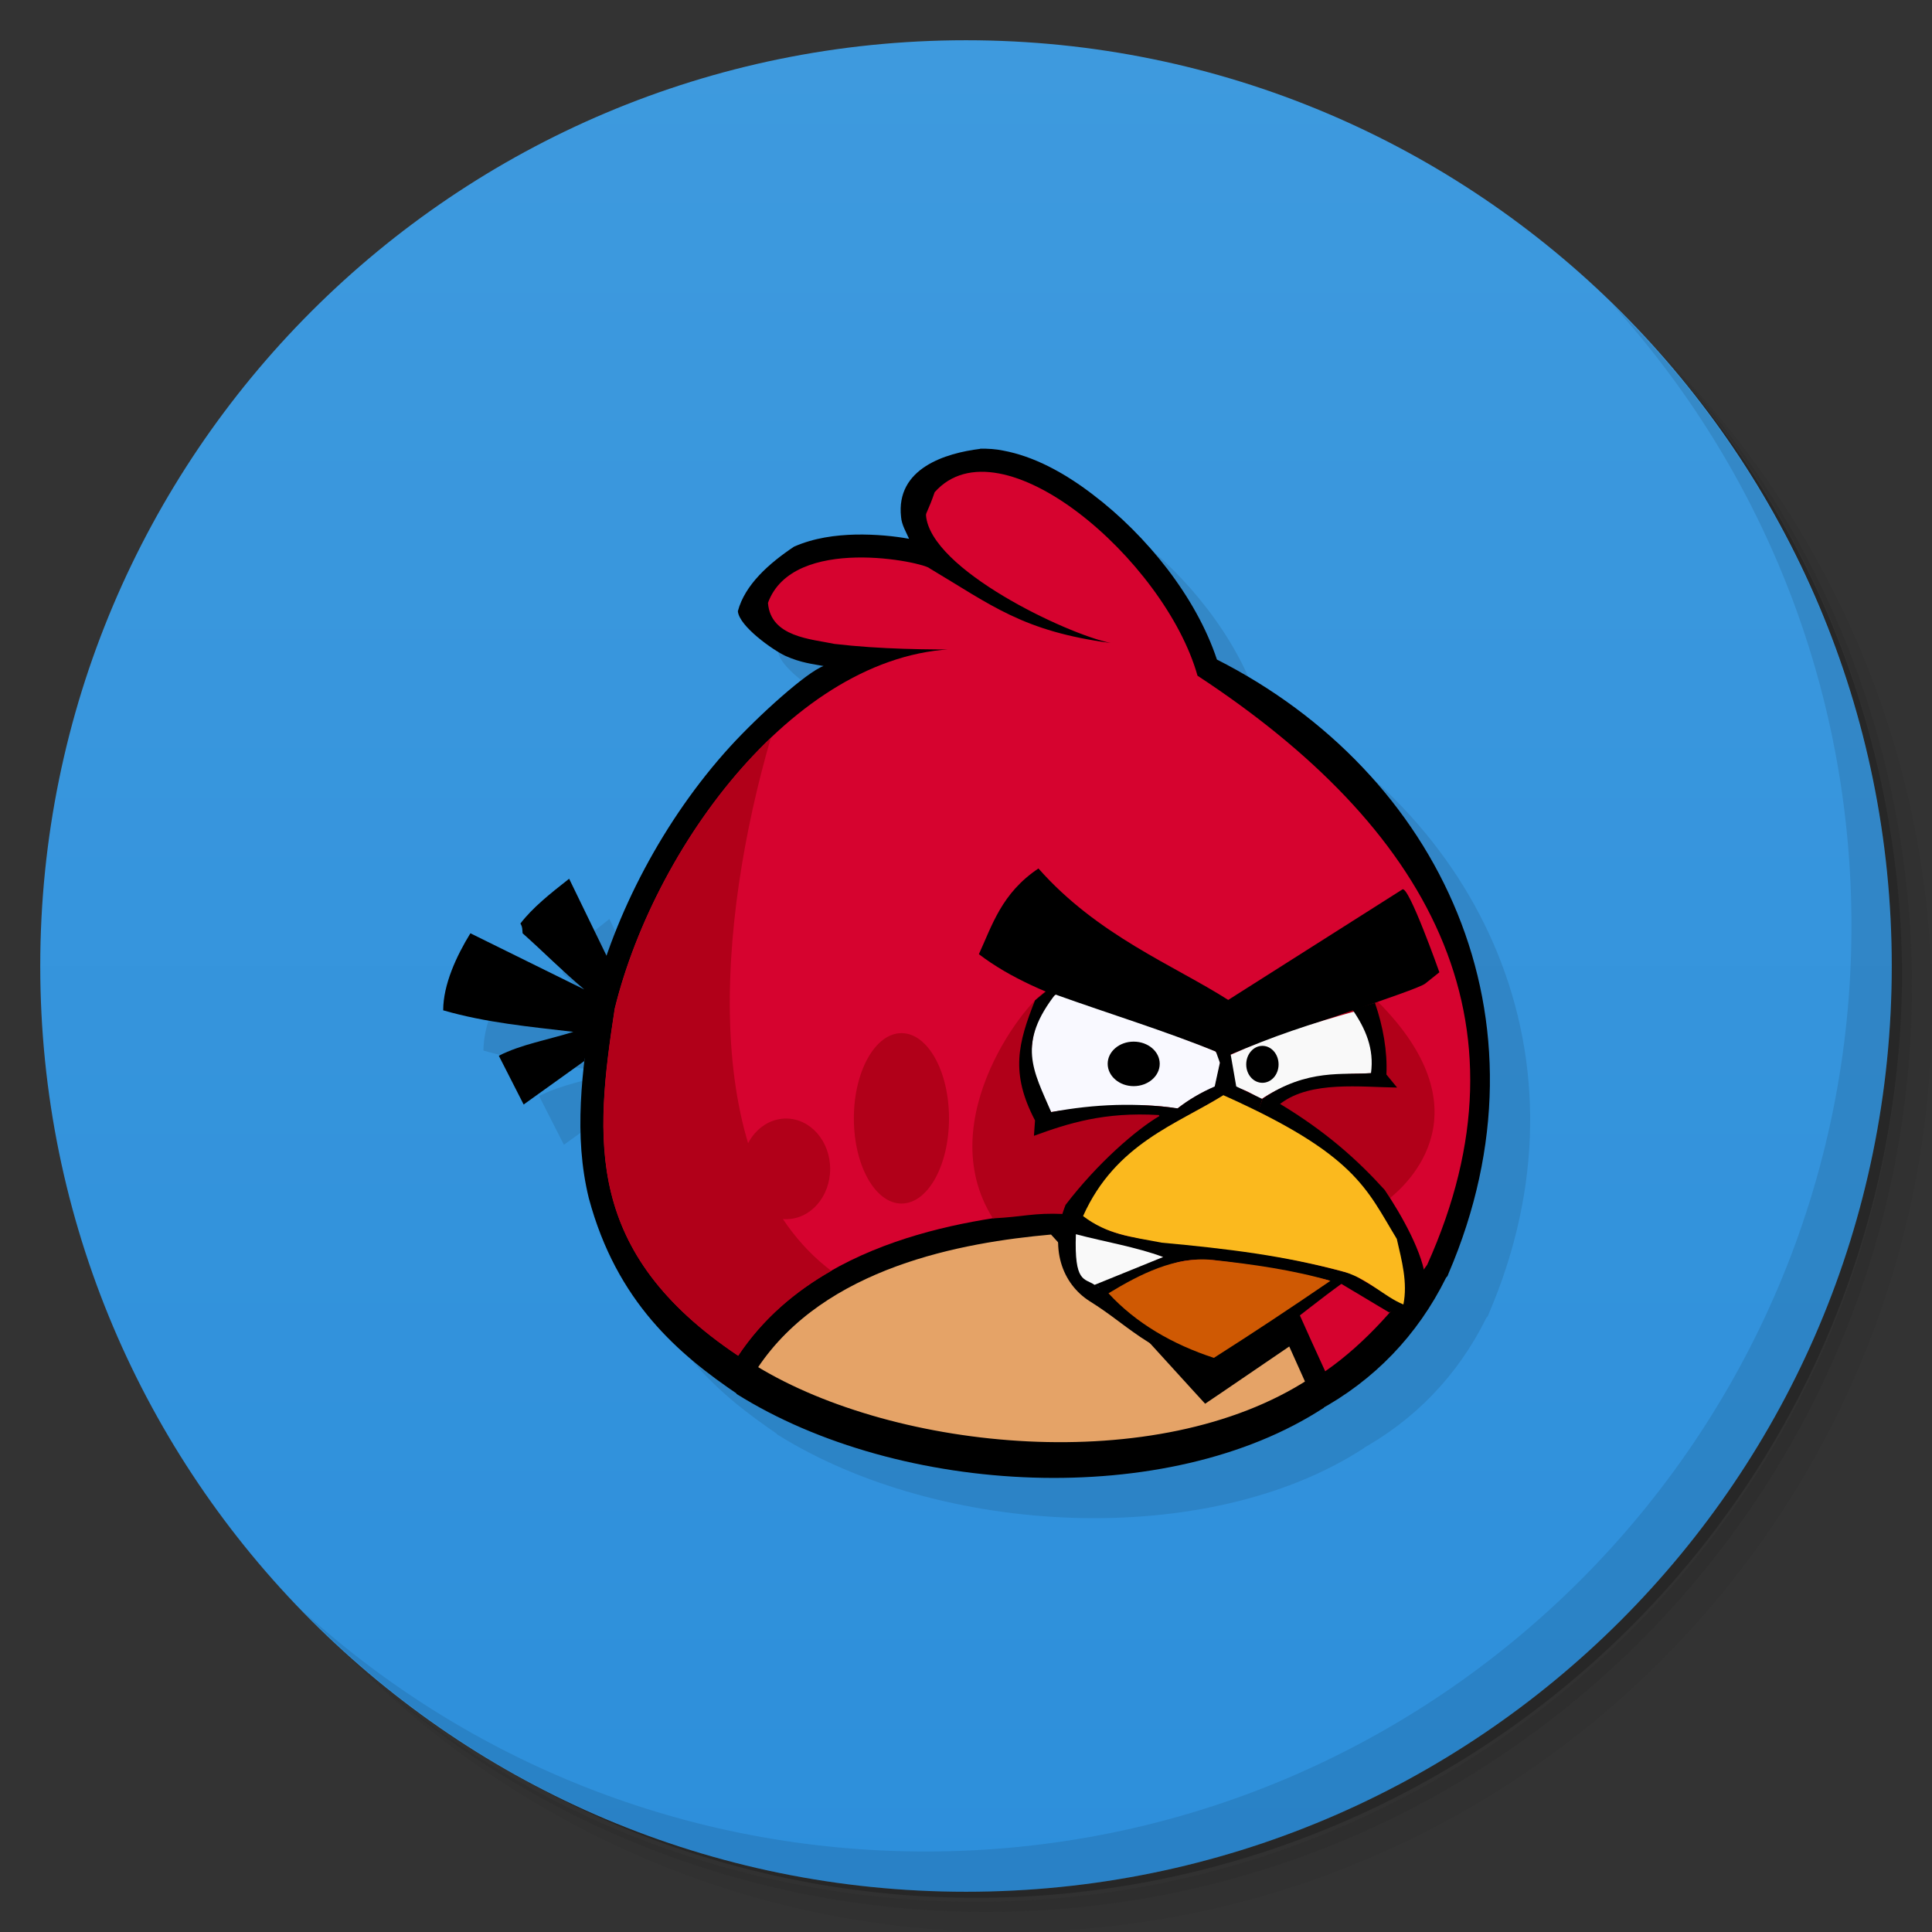 <svg viewBox="0 0 48 48" xmlns:xlink="http://www.w3.org/1999/xlink"><rect x="0" y="0" width="48" height="48" fill="#333333" stroke="none"/><defs><linearGradient id="linearGradient3764" x1="1" x2="47" gradientUnits="userSpaceOnUse" gradientTransform="matrix(0,-1,1,0,-1.5e-6,48)"><stop stop-color="#2d8fdb" stop-opacity="1"/><stop offset="1" stop-color="#3e9ade" stop-opacity="1"/></linearGradient><clipPath id="clipPath-658844234"><g transform="translate(0,-1004.362)"><path d="m -24 13 c 0 1.105 -0.672 2 -1.5 2 -0.828 0 -1.5 -0.895 -1.5 -2 0 -1.105 0.672 -2 1.5 -2 0.828 0 1.5 0.895 1.5 2 z" transform="matrix(15.333,0,0,11.5,415,878.862)" fill="#1890d0"/></g></clipPath><clipPath id="clipPath-670416586"><g transform="translate(0,-1004.362)"><path d="m -24 13 c 0 1.105 -0.672 2 -1.5 2 -0.828 0 -1.5 -0.895 -1.5 -2 0 -1.105 0.672 -2 1.5 -2 0.828 0 1.5 0.895 1.5 2 z" transform="matrix(15.333,0,0,11.5,415,878.862)" fill="#1890d0"/></g></clipPath></defs><g><path d="m 36.31 5 c 5.859 4.062 9.688 10.831 9.688 18.5 c 0 12.426 -10.07 22.5 -22.5 22.5 c -7.669 0 -14.438 -3.828 -18.5 -9.688 c 1.037 1.822 2.306 3.499 3.781 4.969 c 4.085 3.712 9.514 5.969 15.469 5.969 c 12.703 0 23 -10.298 23 -23 c 0 -5.954 -2.256 -11.384 -5.969 -15.469 c -1.469 -1.475 -3.147 -2.744 -4.969 -3.781 z m 4.969 3.781 c 3.854 4.113 6.219 9.637 6.219 15.719 c 0 12.703 -10.297 23 -23 23 c -6.081 0 -11.606 -2.364 -15.719 -6.219 c 4.16 4.144 9.883 6.719 16.219 6.719 c 12.703 0 23 -10.298 23 -23 c 0 -6.335 -2.575 -12.06 -6.719 -16.219 z" opacity="0.05"/><path d="m 41.28 8.781 c 3.712 4.085 5.969 9.514 5.969 15.469 c 0 12.703 -10.297 23 -23 23 c -5.954 0 -11.384 -2.256 -15.469 -5.969 c 4.113 3.854 9.637 6.219 15.719 6.219 c 12.703 0 23 -10.298 23 -23 c 0 -6.081 -2.364 -11.606 -6.219 -15.719 z" opacity="0.1"/><path d="m 31.25 2.375 c 8.615 3.154 14.75 11.417 14.75 21.13 c 0 12.426 -10.07 22.5 -22.5 22.5 c -9.708 0 -17.971 -6.135 -21.12 -14.75 a 23 23 0 0 0 44.875 -7 a 23 23 0 0 0 -16 -21.875 z" opacity="0.2"/></g><g><path d="m 24 1 c 12.703 0 23 10.297 23 23 c 0 12.703 -10.297 23 -23 23 -12.703 0 -23 -10.297 -23 -23 0 -12.703 10.297 -23 23 -23 z" fill="url(#linearGradient3764)" fill-opacity="1"/></g><g/><g><g clip-path="url(#clipPath-658844234)"><g transform="translate(1,1)"><g opacity="0.1"><!-- color: #3e9ade --><g><use xlink:href="#SVGCleanerId_0"/><use xlink:href="#SVGCleanerId_1"/><use xlink:href="#SVGCleanerId_2"/><use xlink:href="#SVGCleanerId_3"/><use xlink:href="#SVGCleanerId_4"/><use xlink:href="#SVGCleanerId_5"/><use xlink:href="#SVGCleanerId_6"/><use xlink:href="#SVGCleanerId_7"/><use xlink:href="#SVGCleanerId_8"/><use xlink:href="#SVGCleanerId_9"/><use xlink:href="#SVGCleanerId_10"/><use xlink:href="#SVGCleanerId_11"/><use xlink:href="#SVGCleanerId_12"/><use xlink:href="#SVGCleanerId_13"/><use xlink:href="#SVGCleanerId_14"/><use xlink:href="#SVGCleanerId_15"/><use xlink:href="#SVGCleanerId_16"/><path d="m 18.691 34.09 c 2.516 -3.445 6.57 -3.332 7.383 -3.473 l 0.25 0.273 l 0.52 1.188 l 1.703 1.133 l 1.316 1.461 l 2.391 -1.488 l 0.383 1.293 c -5.969 2.551 -9.887 1.266 -13.945 -0.387 m 0 0" fill="#000" stroke="none" fill-rule="nonzero" fill-opacity="1"/><use xlink:href="#SVGCleanerId_17"/><use xlink:href="#SVGCleanerId_18"/><path d="m 24.17 16.13 c -4.125 -0.223 -7.863 4.719 -8.898 8.93 c -0.5 3.266 -0.762 6.06 3.066 8.621 c 1.922 -2.891 5.793 -3.43 8 -3.605 l 3.688 4.059 l 2.238 -1.523 c 0.195 0.441 0.438 0.973 0.66 1.457 c 1.02 -0.707 1.863 -1.695 2.535 -2.648 c 2.738 -6.086 -0.008 -10.895 -5.707 -14.633 c -0.809 -2.875 -4.898 -6.395 -6.531 -4.559 c -0.152 0.445 -0.219 0.508 -0.215 0.574 c 0.109 1.344 3.484 2.945 4.586 3.172 c -2.184 -0.293 -2.949 -0.934 -4.492 -1.852 c -0.141 -0.156 -3.398 -0.852 -4.02 0.855 c 0.063 0.852 1.078 0.898 1.652 1.02 c 1.145 0.133 2.289 0.145 3.434 0.137 m 0 0" fill="#000" stroke="none" fill-rule="nonzero" fill-opacity="1"/><path d="m 25.996 24.629 c -0.383 0.113 -2.895 3.156 -1.328 5.641 c 0.773 -0.039 0.996 -0.141 1.754 -0.109 l 4.105 -3.133 l 3.93 2.797 c 0.527 -0.395 2.566 -2.258 -0.355 -5.066 c -2.75 0.391 -5.383 0.109 -8.105 -0.129 m 0 0" fill="#000" stroke="none" fill-rule="nonzero" fill-opacity="1"/><use xlink:href="#SVGCleanerId_19"/><path d="m 30.19 27 c -0.316 0.129 -0.602 0.289 -0.941 0.543 c -0.992 -0.199 -2.629 0.008 -3.133 0.086 c -1.016 -1.461 -0.176 -2.742 0.113 -2.918 c 1.305 0.469 2.73 0.906 3.961 1.41 c 0.09 0.074 0.105 0.191 0.125 0.289 m -0.125 0.59" fill="#000" stroke="none" fill-rule="nonzero" fill-opacity="1"/><use xlink:href="#SVGCleanerId_20"/><path d="m 30.566 26.21 c -0.016 0.27 0.066 0.539 0.102 0.805 c 0.285 0.047 0.449 0.18 0.676 0.289 c 0.914 -0.613 1.855 -0.613 2.742 -0.641 c 0.012 -0.383 0.051 -0.996 -0.426 -1.535 c -1.031 0.285 -2.086 0.633 -3.094 1.082 m 0 0" fill="#000" stroke="none" fill-rule="nonzero" fill-opacity="1"/><use xlink:href="#SVGCleanerId_21"/><use xlink:href="#SVGCleanerId_22"/><use xlink:href="#SVGCleanerId_23"/><use xlink:href="#SVGCleanerId_24"/><use xlink:href="#SVGCleanerId_25"/><use xlink:href="#SVGCleanerId_26"/><use xlink:href="#SVGCleanerId_27"/><path d="m 28.898 31.23 c -0.672 -0.25 -1.445 -0.375 -2.168 -0.566 c -0.043 1.215 0.211 1.086 0.465 1.258 m 1.703 -0.691" fill="#000" stroke="none" fill-rule="nonzero" fill-opacity="1"/><use xlink:href="#SVGCleanerId_28"/><path d="m 27.543 32.13 c 0.777 -0.473 1.66 -0.922 2.57 -0.828 c 0.98 0.102 2.031 0.254 2.941 0.52 c -1.012 0.691 -1.859 1.254 -2.895 1.914 c -1.031 -0.336 -1.941 -0.867 -2.617 -1.602 m 0 0" fill="#000" stroke="none" fill-rule="nonzero" fill-opacity="1"/><use xlink:href="#SVGCleanerId_29"/><path d="m 26.91 30.21 c 0.809 -1.805 2.348 -2.285 3.484 -3 c 3.297 1.473 3.555 2.332 4.309 3.57 c 0.125 0.543 0.273 1.086 0.164 1.629 c -0.477 -0.195 -0.84 -0.605 -1.438 -0.801 c -1.496 -0.41 -2.949 -0.586 -4.566 -0.734 c -0.77 -0.148 -1.352 -0.203 -1.953 -0.66 m 0 0" fill="#000" stroke="none" fill-rule="nonzero" fill-opacity="1"/><path d="m 23.578 27.785 c 0 1.172 -0.527 2.117 -1.18 2.117 c -0.652 0 -1.184 -0.945 -1.184 -2.117 c 0 -1.168 0.531 -2.117 1.184 -2.117 c 0.652 0 1.18 0.949 1.18 2.117 m 0 0" fill="#000" stroke="none" fill-rule="nonzero" fill-opacity="1"/><path d="m 20.625 29.04 c 0 0.691 -0.488 1.25 -1.094 1.25 c -0.609 0 -1.098 -0.559 -1.098 -1.25 c 0 -0.688 0.488 -1.25 1.098 -1.25 c 0.605 0 1.094 0.563 1.094 1.25 m 0 0" fill="#000" stroke="none" fill-rule="nonzero" fill-opacity="1"/><use xlink:href="#SVGCleanerId_30"/><path d="m 19.15 18.336 c -1.871 1.781 -3.297 4.367 -3.875 6.727 c -0.5 3.266 -0.762 6.06 3.066 8.621 c 0.613 -0.922 1.422 -1.602 2.313 -2.109 c -3.363 -2.551 -2.813 -8.73 -1.504 -13.238 m 0 0" fill="#000" stroke="none" fill-rule="nonzero" fill-opacity="1"/></g></g></g></g></g><g><g clip-path="url(#clipPath-670416586)"><!-- color: #3e9ade --><g><path d="m 26.996 25.629 c -0.383 0.113 -2.895 3.156 -1.332 5.637 c 0.777 -0.035 1 -0.141 1.754 -0.105 l 4.109 -3.133 l 3.926 2.797 c 0.531 -0.395 2.566 -2.258 -0.352 -5.07 c -2.75 0.395 -5.383 0.113 -8.105 -0.125 m 0 0" fill="#000" stroke="none" fill-rule="nonzero" fill-opacity="0.102" id="SVGCleanerId_0"/><path d="m 31.23 27.14 c -1.973 -0.813 -4.344 -1.234 -5.91 -2.438 c 0.328 -0.707 0.563 -1.512 1.48 -2.125 c 1.469 1.66 3.367 2.406 4.715 3.266 l 4.328 -2.746 c 0.156 -0.098 0.918 2.055 0.918 2.055 l -0.352 0.285 c -0.219 0.176 -3.504 1.199 -4.828 1.758 m -0.352 -0.055" fill="#000" stroke="none" fill-rule="nonzero" fill-opacity="0.102" id="SVGCleanerId_1"/><path d="m 31.19 28 c -0.316 0.129 -0.602 0.289 -0.941 0.539 c -0.996 -0.195 -2.629 0.012 -3.133 0.09 c -1.016 -1.465 -0.176 -2.742 0.113 -2.918 c 1.305 0.469 2.73 0.906 3.961 1.41 c 0.09 0.074 0.105 0.191 0.125 0.289 m -0.125 0.59" fill="#000" stroke="none" fill-rule="nonzero" fill-opacity="0.102" id="SVGCleanerId_2"/><path d="m 29.809 27.43 c 0 0.305 -0.285 0.555 -0.645 0.555 c -0.355 0 -0.645 -0.25 -0.645 -0.555 c 0 -0.305 0.289 -0.551 0.645 -0.551 c 0.359 0 0.645 0.246 0.645 0.551 m 0 0" fill="#000" stroke="none" fill-rule="nonzero" fill-opacity="0.102" id="SVGCleanerId_3"/><path d="m 31.566 27.21 c -0.016 0.27 0.066 0.539 0.098 0.805 c 0.289 0.047 0.453 0.18 0.68 0.289 c 0.914 -0.617 1.852 -0.617 2.742 -0.641 c 0.012 -0.387 0.051 -0.996 -0.426 -1.535 c -1.031 0.285 -2.09 0.633 -3.094 1.082 m 0 0" fill="#000" stroke="none" fill-rule="nonzero" fill-opacity="0.102" id="SVGCleanerId_4"/><path d="m 32.766 27.445 c 0 0.25 -0.18 0.457 -0.402 0.457 c -0.223 0 -0.402 -0.207 -0.402 -0.457 c 0 -0.254 0.18 -0.461 0.402 -0.461 c 0.223 0 0.402 0.207 0.402 0.461 m 0 0" fill="#000" stroke="none" fill-rule="nonzero" fill-opacity="0.102" id="SVGCleanerId_5"/><path d="m 31.21 27.13 l 0.098 0.27 l -0.133 0.59 c -0.328 0.148 -0.66 0.34 -0.93 0.566 l 0.156 0.23 c 0.313 -0.172 0.652 -0.371 0.996 -0.563 l 0.863 0.41 l 0.102 -0.328 l -0.648 -0.316 l -0.148 -0.844 m -0.355 -0.016" fill="#000" stroke="none" fill-rule="nonzero" fill-opacity="0.102" id="SVGCleanerId_6"/><path d="m 35.711 28.02 l -0.27 -0.324 c 0.031 -0.57 -0.078 -1.195 -0.281 -1.785 l -0.559 0.172 c 0.328 0.477 0.543 0.973 0.461 1.578 c -0.66 0.051 -1.586 -0.125 -2.695 0.637 l -0.113 0.324 l 0.172 0.086 l 0.395 -0.297 c 0.75 -0.563 1.988 -0.402 2.891 -0.391 m 0 0" fill="#000" stroke="none" fill-rule="nonzero" fill-opacity="0.102" id="SVGCleanerId_7"/><path d="m 26.688 29.22 l 0.027 -0.383 c -0.617 -1.176 -0.422 -1.922 0 -2.984 l 0.328 -0.27 l 0.207 0.082 c -1 1.266 -0.578 1.93 -0.133 2.965 c 1.098 -0.207 2.141 -0.238 3.137 -0.094 l 0.16 0.238 l -0.484 0.277 l -0.137 -0.348 c -1.363 -0.086 -2.258 0.207 -3.105 0.516 m 0 0" fill="#000" stroke="none" fill-rule="nonzero" fill-opacity="0.102" id="SVGCleanerId_8"/><path d="m 28.2 32.914 c 0.516 -0.238 1.75 -0.715 1.75 -0.715 l 0.129 0.215 l -1.488 0.754 m -0.391 -0.254" fill="#000" stroke="none" fill-rule="nonzero" fill-opacity="0.102" id="SVGCleanerId_9"/><path d="m 31.18 34.738 c -0.988 -0.578 -1.91 -1.191 -2.898 -1.773 l -0.547 -0.934 l 2.355 -3.125 l -0.277 -0.18 c -0.574 0.332 -1.539 1.168 -2.336 2.207 c -0.422 1.074 -0.078 1.965 0.598 2.391 c 0.523 0.332 0.762 0.555 1.262 0.891 c 0.5 0.34 1.273 0.719 1.793 1.027 m 0.051 -0.504" fill="#000" stroke="none" fill-rule="nonzero" fill-opacity="0.102" id="SVGCleanerId_10"/><path d="m 29.898 32.23 c -0.672 -0.25 -1.445 -0.379 -2.168 -0.566 c -0.047 1.215 0.211 1.086 0.465 1.258 m 1.703 -0.691" fill="#000" stroke="none" fill-rule="nonzero" fill-opacity="0.102" id="SVGCleanerId_11"/><path d="m 31.14 34.688 l 2.93 -1.93 l 0.281 0.121 c -1.082 0.777 -2.117 1.711 -3.242 2.336 m 0.031 -0.527" fill="#000" stroke="none" fill-rule="nonzero" fill-opacity="0.102" id="SVGCleanerId_12"/><path d="m 28.543 33.13 c 0.777 -0.473 1.66 -0.922 2.566 -0.828 c 0.984 0.102 2.035 0.25 2.945 0.52 c -1.012 0.691 -1.859 1.254 -2.898 1.914 c -1.027 -0.34 -1.938 -0.867 -2.613 -1.602 m 0 0" fill="#000" stroke="none" fill-rule="nonzero" fill-opacity="0.102" id="SVGCleanerId_13"/><path d="m 24.578 28.785 c 0 1.172 -0.527 2.117 -1.18 2.117 c -0.652 0 -1.184 -0.945 -1.184 -2.117 c 0 -1.168 0.531 -2.117 1.184 -2.117 c 0.652 0 1.18 0.949 1.18 2.117 m 0 0" fill="#000" stroke="none" fill-rule="nonzero" fill-opacity="0.102" id="SVGCleanerId_14"/><path d="m 21.625 30.04 c 0 0.691 -0.492 1.25 -1.098 1.25 c -0.605 0 -1.094 -0.559 -1.094 -1.25 c 0 -0.691 0.488 -1.25 1.094 -1.25 c 0.605 0 1.098 0.559 1.098 1.25 m 0 0" fill="#000" stroke="none" fill-rule="nonzero" fill-opacity="0.102" id="SVGCleanerId_15"/><path d="m 20.15 19.336 c -1.871 1.781 -3.297 4.367 -3.875 6.727 c -0.5 3.262 -0.766 6.06 3.066 8.621 c 0.613 -0.922 1.422 -1.605 2.313 -2.113 c -3.367 -2.547 -2.813 -8.727 -1.504 -13.234 m 0 0" fill="#000" stroke="none" fill-rule="nonzero" fill-opacity="0.102" id="SVGCleanerId_16"/><path d="m 18.691 34.09 c 2.516 -3.445 6.57 -3.332 7.383 -3.473 l 0.25 0.273 l 0.52 1.188 l 1.703 1.133 l 1.316 1.461 l 2.391 -1.488 l 0.383 1.293 c -5.969 2.551 -9.887 1.266 -13.945 -0.387 m 0 0" fill="#e5a367" stroke="none" fill-rule="nonzero" fill-opacity="1"/><path d="m 24.352 11.152 c -0.855 0.105 -2.102 0.48 -1.965 1.695 c 0.016 0.195 0.125 0.371 0.199 0.539 c -0.363 -0.066 -0.828 -0.113 -1.324 -0.105 c -0.504 0.012 -1.039 0.082 -1.535 0.301 c -0.625 0.418 -1.219 0.945 -1.395 1.602 c 0.031 0.379 0.883 0.973 1.176 1.109 c 0.398 0.18 0.711 0.207 0.953 0.254 c -0.418 0.152 -1.598 1.211 -2.32 2 c -1.652 1.813 -2.879 4.164 -3.422 6.375 l -0.004 0.027 l -0.004 0.023 c -0.254 1.641 -0.465 3.234 -0.082 4.797 c 0.691 2.574 2.227 3.879 3.734 4.895 l 0.453 -0.668 c 1.672 -2.52 5.102 -3.129 7.297 -3.324 l 3.496 3.84 l 0.332 0.363 l 0.41 -0.277 l 1.68 -1.145 c 0.129 0.285 0.254 0.563 0.379 0.844 l 0.34 0.75 c 1.387 -0.75 2.469 -1.871 3.176 -3.301 l 0.039 -0.047 l 0.023 -0.059 c 2.719 -6.336 -0.211 -12.441 -5.754 -15.254 c -0.512 -1.543 -1.734 -3.078 -3.09 -4.105 c -0.711 -0.543 -1.461 -0.945 -2.219 -1.086 c -0.188 -0.039 -0.383 -0.051 -0.574 -0.047 m 0.031 1.133 c 0.102 0 0.215 0.012 0.336 0.035 c 0.496 0.094 1.125 0.406 1.738 0.875 c 1.23 0.934 2.402 2.492 2.754 3.746 l 0.07 0.242 l 0.223 0.109 c 3.754 1.91 4.953 3.855 6.254 7.469 c 0.191 2.223 0.473 3.41 -0.793 6.375 c -0.516 0.719 -1.125 1.445 -1.816 2.031 c -0.125 -0.273 -0.254 -0.555 -0.363 -0.797 l -0.277 -0.621 l -0.559 0.383 l -1.832 1.246 l -3.355 -3.684 l -0.188 -0.207 l -0.277 0.023 c -2.133 0.168 -5.91 0.645 -8.09 3.383 c -1.512 -1.113 -2.188 -2.215 -2.477 -3.398 c -0.313 -1.277 -0.148 -2.715 0.098 -4.328 c 0.496 -1.988 1.648 -4.199 3.148 -5.852 c 1.383 -1.523 3.035 -2.535 4.711 -2.617 c 0.16 0 0.32 0.004 0.484 0 l 0.023 -1.141 c -0.012 0 -0.023 0 -0.035 0 c -0.004 -0.004 -0.008 0 -0.012 0 c -0.168 -0.008 -0.336 -0.008 -0.504 0 c -0.957 0 -1.902 -0.023 -2.836 -0.129 c -0.328 -0.07 -0.668 -0.113 -0.887 -0.203 c -0.16 -0.066 -0.23 -0.086 -0.262 -0.164 c 0.105 -0.195 0.27 -0.328 0.52 -0.441 c 0.293 -0.129 0.699 -0.191 1.102 -0.203 c 0.406 -0.008 0.816 0.035 1.113 0.094 c 0.152 0.023 0.277 0.059 0.352 0.078 c 0.016 0.004 0.016 0.004 0.023 0.008 c -0.008 -0.004 -0.016 -0.016 -0.027 -0.023 l 0.055 0.027 c 0.004 0.004 0.02 0.008 0.02 0.008 c 0 0 0 0.004 0 0.004 c 1.504 0.895 2.422 1.605 4.664 1.91 c 0.012 0.004 0.023 0.004 0.035 0.008 l 0.188 -1.129 c -0.398 -0.078 -1.539 -0.527 -2.48 -1.094 c -0.473 -0.285 -0.91 -0.598 -1.207 -0.895 c -0.246 -0.238 -0.371 -0.453 -0.418 -0.586 c 0.031 -0.066 0.07 -0.164 0.117 -0.293 c 0.184 -0.18 0.391 -0.262 0.664 -0.258 m 0 0" fill="#000" stroke="none" fill-rule="nonzero" fill-opacity="1" id="SVGCleanerId_17"/><path d="m 15.14 23.891 l -1 -2.059 c -0.473 0.371 -0.91 0.719 -1.211 1.113 c 0.055 0.082 0.047 0.164 0.055 0.242 c 0.547 0.488 0.965 0.918 1.531 1.395 l -2.828 -1.395 c -0.344 0.559 -0.676 1.273 -0.676 1.914 c 1.07 0.309 2.145 0.406 3.234 0.535 c -0.617 0.195 -1.305 0.313 -1.852 0.594 l 0.617 1.211 l 1.504 -1.078 m 0.629 -2.473" fill="#000" stroke="none" fill-rule="nonzero" fill-opacity="1" id="SVGCleanerId_18"/><path d="m 24.17 16.13 c -4.125 -0.223 -7.863 4.719 -8.898 8.93 c -0.5 3.266 -0.762 6.06 3.066 8.621 c 1.922 -2.891 5.793 -3.43 8 -3.605 l 3.688 4.059 l 2.238 -1.523 c 0.195 0.441 0.438 0.973 0.66 1.457 c 1.02 -0.707 1.863 -1.695 2.535 -2.648 c 2.738 -6.086 -0.008 -10.895 -5.707 -14.633 c -0.809 -2.875 -4.898 -6.395 -6.531 -4.559 c -0.152 0.445 -0.219 0.508 -0.215 0.574 c 0.109 1.344 3.484 2.945 4.586 3.172 c -2.184 -0.293 -2.949 -0.934 -4.492 -1.852 c -0.141 -0.156 -3.398 -0.852 -4.02 0.855 c 0.063 0.852 1.078 0.898 1.652 1.02 c 1.145 0.133 2.289 0.145 3.434 0.137 m 0 0" fill="#d6032f" stroke="none" fill-rule="nonzero" fill-opacity="1"/><path d="m 25.996 24.629 c -0.383 0.113 -2.895 3.156 -1.328 5.641 c 0.773 -0.039 0.996 -0.141 1.754 -0.109 l 4.105 -3.133 l 3.93 2.797 c 0.527 -0.395 2.566 -2.258 -0.355 -5.066 c -2.75 0.391 -5.383 0.109 -8.105 -0.129 m 0 0" fill="#b10019" stroke="none" fill-rule="nonzero" fill-opacity="1"/><path d="m 30.23 26.14 c -1.973 -0.813 -4.344 -1.234 -5.91 -2.434 c 0.328 -0.711 0.563 -1.516 1.48 -2.129 c 1.469 1.664 3.367 2.406 4.715 3.266 l 4.328 -2.746 c 0.156 -0.098 0.918 2.059 0.918 2.059 l -0.352 0.281 c -0.219 0.176 -3.504 1.199 -4.828 1.758 m -0.352 -0.055" fill="#000" stroke="none" fill-rule="nonzero" fill-opacity="1" id="SVGCleanerId_19"/><path d="m 30.19 27 c -0.316 0.129 -0.602 0.289 -0.941 0.543 c -0.992 -0.199 -2.629 0.008 -3.133 0.086 c -1.016 -1.461 -0.176 -2.742 0.113 -2.918 c 1.305 0.469 2.73 0.906 3.961 1.41 c 0.09 0.074 0.105 0.191 0.125 0.289 m -0.125 0.59" fill="#f9f9ff" stroke="none" fill-rule="nonzero" fill-opacity="1"/><path d="m 28.813 26.43 c 0 0.305 -0.289 0.555 -0.648 0.555 c -0.355 0 -0.645 -0.25 -0.645 -0.555 c 0 -0.305 0.289 -0.551 0.645 -0.551 c 0.359 0 0.648 0.246 0.648 0.551 m 0 0" fill="#000" stroke="none" fill-rule="nonzero" fill-opacity="1" id="SVGCleanerId_20"/><path d="m 30.566 26.21 c -0.016 0.27 0.066 0.539 0.102 0.805 c 0.285 0.047 0.449 0.18 0.676 0.289 c 0.914 -0.613 1.855 -0.613 2.742 -0.641 c 0.012 -0.383 0.051 -0.996 -0.426 -1.535 c -1.031 0.285 -2.086 0.633 -3.094 1.082 m 0 0" fill="#f9f9f9" stroke="none" fill-rule="nonzero" fill-opacity="1"/><path d="m 31.766 26.445 c 0 0.254 -0.18 0.457 -0.402 0.457 c -0.223 0 -0.402 -0.203 -0.402 -0.457 c 0 -0.254 0.18 -0.461 0.402 -0.461 c 0.223 0 0.402 0.207 0.402 0.461 m 0 0" fill="#000" stroke="none" fill-rule="nonzero" fill-opacity="1" id="SVGCleanerId_21"/><path d="m 30.21 26.13 l 0.098 0.273 l -0.129 0.59 c -0.332 0.145 -0.664 0.336 -0.934 0.555 l 0.156 0.238 c 0.313 -0.172 0.652 -0.371 0.996 -0.563 l 0.863 0.41 l 0.102 -0.328 l -0.648 -0.313 l -0.148 -0.848 m -0.355 -0.016" fill="#000" stroke="none" fill-rule="nonzero" fill-opacity="1" id="SVGCleanerId_22"/><path d="m 34.711 27.02 l -0.266 -0.324 c 0.027 -0.57 -0.082 -1.195 -0.285 -1.781 l -0.559 0.168 c 0.328 0.477 0.543 0.973 0.461 1.578 c -0.66 0.055 -1.586 -0.125 -2.695 0.637 l -0.113 0.324 l 0.172 0.086 l 0.398 -0.297 c 0.75 -0.563 1.984 -0.402 2.887 -0.391 m 0 0" fill="#000" stroke="none" fill-rule="nonzero" fill-opacity="1" id="SVGCleanerId_23"/><path d="m 25.688 28.22 l 0.027 -0.383 c -0.617 -1.176 -0.422 -1.922 0 -2.984 l 0.328 -0.27 l 0.207 0.082 c -1 1.266 -0.578 1.93 -0.133 2.965 c 1.098 -0.207 2.141 -0.234 3.137 -0.094 l 0.16 0.242 l -0.484 0.273 l -0.137 -0.348 c -1.363 -0.082 -2.258 0.207 -3.105 0.516 m 0 0" fill="#000" stroke="none" fill-rule="nonzero" fill-opacity="1" id="SVGCleanerId_24"/><path d="m 28.922 31.24 l -2.227 -0.547 l 0.219 -0.504 c 0.652 0.531 1.273 0.543 1.98 0.668 c 1.766 0.109 3.625 0.48 4.723 0.805 l 1.27 0.754 l -0.375 0.191 l -1.234 -0.738 c -1.047 -0.246 -2.063 -0.438 -3.148 -0.563 c -0.359 -0.02 -0.75 -0.02 -1.086 0.133 m -0.121 -0.191" fill="#000" stroke="none" fill-rule="nonzero" fill-opacity="1" id="SVGCleanerId_25"/><path d="m 27.2 31.914 c 0.516 -0.238 1.75 -0.715 1.75 -0.715 l 0.129 0.215 l -1.488 0.754 m -0.391 -0.254" fill="#000" stroke="none" fill-rule="nonzero" fill-opacity="1" id="SVGCleanerId_26"/><path d="m 30.18 33.738 c -0.992 -0.578 -1.914 -1.191 -2.902 -1.77 l -0.547 -0.938 l 2.355 -3.125 l -0.277 -0.18 c -0.574 0.336 -1.539 1.168 -2.336 2.211 c -0.422 1.07 -0.078 1.961 0.598 2.391 c 0.523 0.328 0.762 0.551 1.262 0.891 c 0.5 0.34 1.273 0.715 1.793 1.023 m 0.055 -0.504" fill="#000" stroke="none" fill-rule="nonzero" fill-opacity="1" id="SVGCleanerId_27"/><path d="m 28.898 31.23 c -0.672 -0.25 -1.445 -0.375 -2.168 -0.566 c -0.043 1.215 0.211 1.086 0.465 1.258 m 1.703 -0.691" fill="#f9f9f9" stroke="none" fill-rule="nonzero" fill-opacity="1"/><path d="m 30.14 33.688 l 2.93 -1.93 l 0.281 0.121 c -1.082 0.781 -2.117 1.711 -3.242 2.34 m 0.031 -0.531" fill="#000" stroke="none" fill-rule="nonzero" fill-opacity="1" id="SVGCleanerId_28"/><path d="m 27.543 32.13 c 0.777 -0.473 1.66 -0.922 2.57 -0.828 c 0.98 0.102 2.031 0.254 2.941 0.52 c -1.012 0.691 -1.859 1.254 -2.895 1.914 c -1.031 -0.336 -1.941 -0.867 -2.617 -1.602 m 0 0" fill="#cf5903" stroke="none" fill-rule="nonzero" fill-opacity="1"/><path d="m 31.379 27.727 l 0.398 -0.316 c 1.164 0.699 1.945 1.402 2.625 2.152 c 0.422 0.625 0.969 1.594 1.02 2.262 l -0.555 0.648 l -0.219 -1.688 l -1.488 -1.965 m -1.781 -1.094" fill="#000" stroke="none" fill-rule="nonzero" fill-opacity="1" id="SVGCleanerId_29"/><path d="m 26.91 30.21 c 0.809 -1.805 2.348 -2.285 3.484 -3 c 3.297 1.473 3.555 2.332 4.309 3.57 c 0.125 0.543 0.273 1.086 0.164 1.629 c -0.477 -0.195 -0.84 -0.605 -1.438 -0.801 c -1.496 -0.41 -2.949 -0.586 -4.566 -0.734 c -0.77 -0.148 -1.352 -0.203 -1.953 -0.66 m 0 0" fill="#fbb91e" stroke="none" fill-rule="nonzero" fill-opacity="1"/><path d="m 23.578 27.785 c 0 1.172 -0.527 2.117 -1.18 2.117 c -0.652 0 -1.184 -0.945 -1.184 -2.117 c 0 -1.168 0.531 -2.117 1.184 -2.117 c 0.652 0 1.18 0.949 1.18 2.117 m 0 0" fill="#b10019" stroke="none" fill-rule="nonzero" fill-opacity="1"/><path d="m 20.625 29.04 c 0 0.691 -0.488 1.25 -1.094 1.25 c -0.609 0 -1.098 -0.559 -1.098 -1.25 c 0 -0.688 0.488 -1.25 1.098 -1.25 c 0.605 0 1.094 0.563 1.094 1.25 m 0 0" fill="#b10019" stroke="none" fill-rule="nonzero" fill-opacity="1"/><path d="m 18.801 33.945 c 3.457 2.105 9.949 2.766 13.719 0.316 l 0.375 0.711 c -3.879 2.539 -10.539 2.211 -14.602 -0.344 m 0.508 -0.684" fill="#000" stroke="none" fill-rule="nonzero" fill-opacity="1" id="SVGCleanerId_30"/><path d="m 19.15 18.336 c -1.871 1.781 -3.297 4.367 -3.875 6.727 c -0.5 3.266 -0.762 6.06 3.066 8.621 c 0.613 -0.922 1.422 -1.602 2.313 -2.109 c -3.363 -2.551 -2.813 -8.73 -1.504 -13.238 m 0 0" fill="#b10019" stroke="none" fill-rule="nonzero" fill-opacity="1"/></g></g></g><g><path d="m 40.03 7.531 c 3.712 4.084 5.969 9.514 5.969 15.469 0 12.703 -10.297 23 -23 23 c -5.954 0 -11.384 -2.256 -15.469 -5.969 4.178 4.291 10.01 6.969 16.469 6.969 c 12.703 0 23 -10.298 23 -23 0 -6.462 -2.677 -12.291 -6.969 -16.469 z" opacity="0.1"/></g></svg>